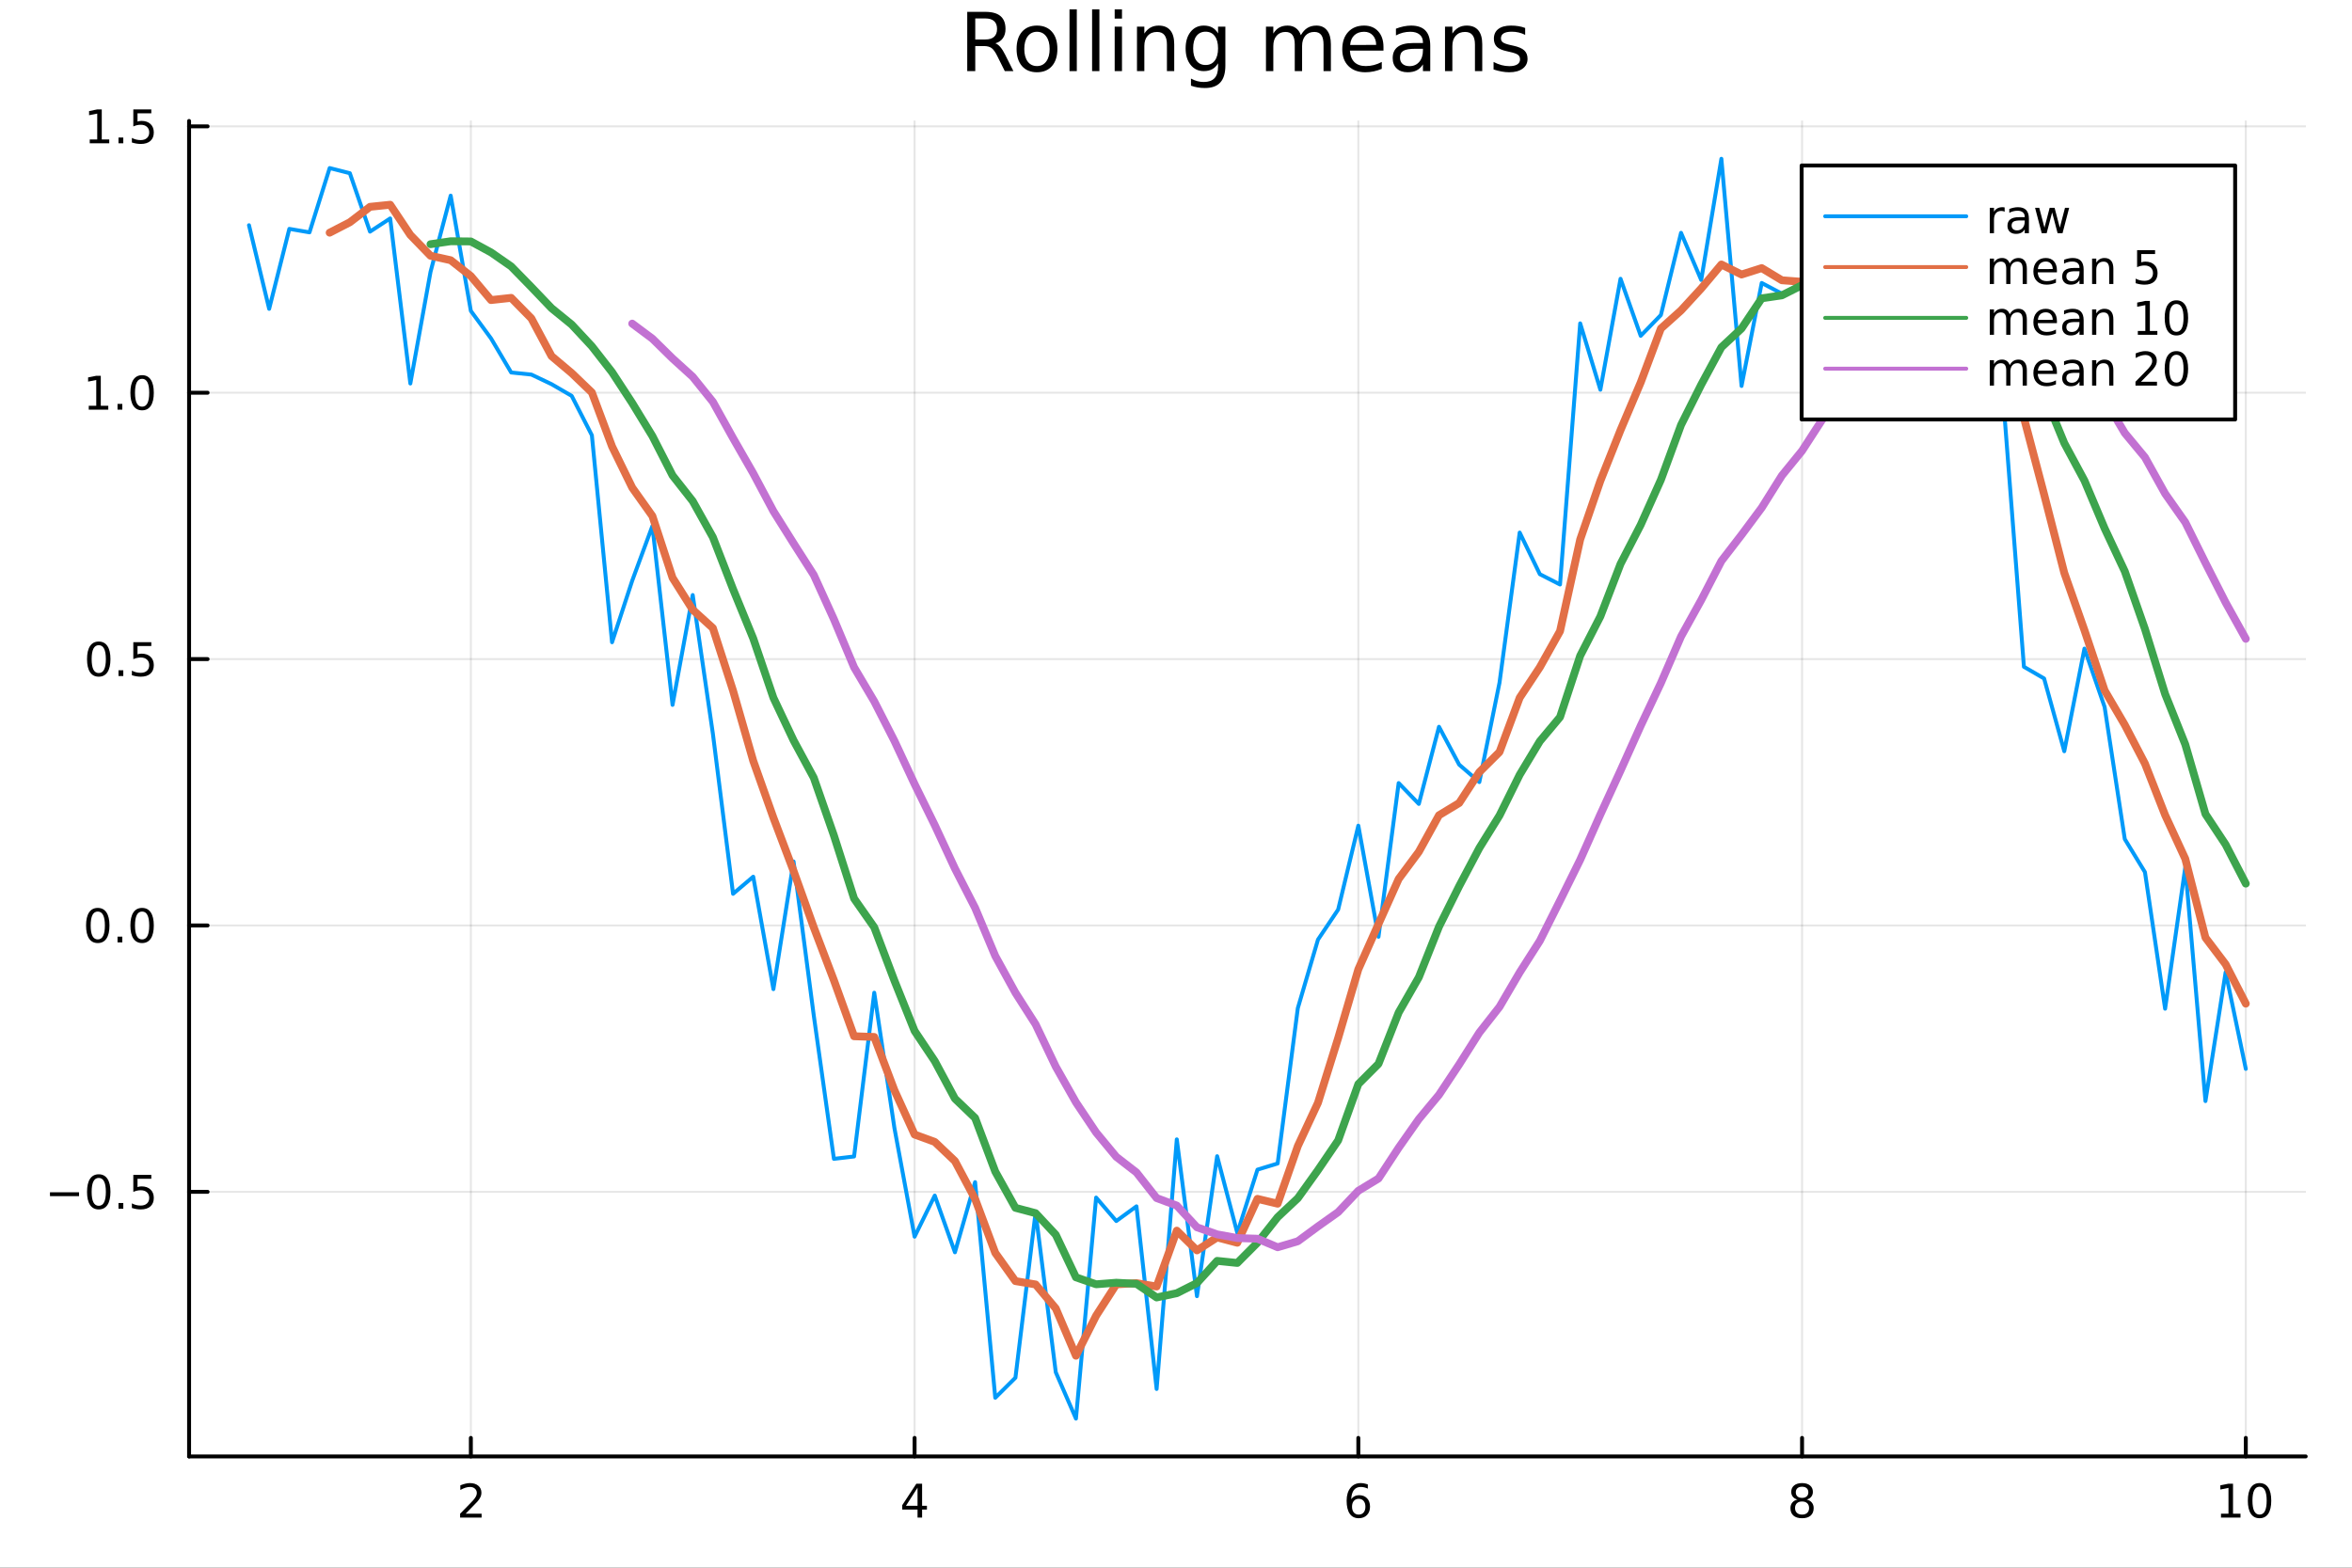 <?xml version="1.0" encoding="utf-8"?>
<svg xmlns="http://www.w3.org/2000/svg" xmlns:xlink="http://www.w3.org/1999/xlink" width="600" height="400" viewBox="0 0 2400 1600">
<rect x="0" y="0" width="2400" height="1600" fill="#333333" stroke="none"/>
<defs>
  <clipPath id="clip470">
    <rect x="0" y="0" width="2400" height="1600"/>
  </clipPath>
</defs>
<path clip-path="url(#clip470)" d="
M0 1600 L2400 1600 L2400 0 L0 0  Z
  " fill="#ffffff" fill-rule="evenodd" fill-opacity="1"/>
<defs>
  <clipPath id="clip471">
    <rect x="480" y="0" width="1681" height="1600"/>
  </clipPath>
</defs>
<path clip-path="url(#clip470)" d="
M192.941 1486.45 L2352.76 1486.45 L2352.76 123.472 L192.941 123.472  Z
  " fill="#ffffff" fill-rule="evenodd" fill-opacity="1"/>
<defs>
  <clipPath id="clip472">
    <rect x="192" y="123" width="2161" height="1364"/>
  </clipPath>
</defs>
<polyline clip-path="url(#clip472)" style="stroke:#000000; stroke-linecap:round; stroke-linejoin:round; stroke-width:2; stroke-opacity:0.1; fill:none" points="
  480.463,1486.45 480.463,123.472 
  "/>
<polyline clip-path="url(#clip472)" style="stroke:#000000; stroke-linecap:round; stroke-linejoin:round; stroke-width:2; stroke-opacity:0.1; fill:none" points="
  933.255,1486.45 933.255,123.472 
  "/>
<polyline clip-path="url(#clip472)" style="stroke:#000000; stroke-linecap:round; stroke-linejoin:round; stroke-width:2; stroke-opacity:0.1; fill:none" points="
  1386.05,1486.45 1386.05,123.472 
  "/>
<polyline clip-path="url(#clip472)" style="stroke:#000000; stroke-linecap:round; stroke-linejoin:round; stroke-width:2; stroke-opacity:0.1; fill:none" points="
  1838.84,1486.45 1838.84,123.472 
  "/>
<polyline clip-path="url(#clip472)" style="stroke:#000000; stroke-linecap:round; stroke-linejoin:round; stroke-width:2; stroke-opacity:0.1; fill:none" points="
  2291.63,1486.45 2291.63,123.472 
  "/>
<polyline clip-path="url(#clip470)" style="stroke:#000000; stroke-linecap:round; stroke-linejoin:round; stroke-width:4; stroke-opacity:1; fill:none" points="
  192.941,1486.45 2352.76,1486.45 
  "/>
<polyline clip-path="url(#clip470)" style="stroke:#000000; stroke-linecap:round; stroke-linejoin:round; stroke-width:4; stroke-opacity:1; fill:none" points="
  480.463,1486.45 480.463,1467.55 
  "/>
<polyline clip-path="url(#clip470)" style="stroke:#000000; stroke-linecap:round; stroke-linejoin:round; stroke-width:4; stroke-opacity:1; fill:none" points="
  933.255,1486.45 933.255,1467.55 
  "/>
<polyline clip-path="url(#clip470)" style="stroke:#000000; stroke-linecap:round; stroke-linejoin:round; stroke-width:4; stroke-opacity:1; fill:none" points="
  1386.05,1486.45 1386.05,1467.55 
  "/>
<polyline clip-path="url(#clip470)" style="stroke:#000000; stroke-linecap:round; stroke-linejoin:round; stroke-width:4; stroke-opacity:1; fill:none" points="
  1838.84,1486.45 1838.84,1467.55 
  "/>
<polyline clip-path="url(#clip470)" style="stroke:#000000; stroke-linecap:round; stroke-linejoin:round; stroke-width:4; stroke-opacity:1; fill:none" points="
  2291.63,1486.45 2291.63,1467.55 
  "/>
<path clip-path="url(#clip470)" d="M475.116 1544.91 L491.435 1544.91 L491.435 1548.85 L469.491 1548.85 L469.491 1544.91 Q472.153 1542.16 476.736 1537.53 Q481.343 1532.88 482.523 1531.53 Q484.769 1529.01 485.648 1527.27 Q486.551 1525.51 486.551 1523.82 Q486.551 1521.07 484.607 1519.33 Q482.685 1517.6 479.584 1517.6 Q477.385 1517.6 474.931 1518.36 Q472.5 1519.13 469.723 1520.68 L469.723 1515.95 Q472.547 1514.82 475 1514.24 Q477.454 1513.66 479.491 1513.66 Q484.861 1513.66 488.056 1516.35 Q491.25 1519.03 491.25 1523.52 Q491.25 1525.65 490.44 1527.57 Q489.653 1529.47 487.547 1532.07 Q486.968 1532.74 483.866 1535.95 Q480.764 1539.15 475.116 1544.91 Z" fill="#000000" fill-rule="evenodd" fill-opacity="1" /><path clip-path="url(#clip470)" d="M936.264 1518.36 L924.458 1536.81 L936.264 1536.81 L936.264 1518.36 M935.037 1514.29 L940.917 1514.29 L940.917 1536.81 L945.847 1536.81 L945.847 1540.7 L940.917 1540.7 L940.917 1548.85 L936.264 1548.85 L936.264 1540.7 L920.662 1540.7 L920.662 1536.19 L935.037 1514.29 Z" fill="#000000" fill-rule="evenodd" fill-opacity="1" /><path clip-path="url(#clip470)" d="M1386.45 1529.7 Q1383.3 1529.7 1381.45 1531.86 Q1379.62 1534.01 1379.62 1537.76 Q1379.62 1541.49 1381.45 1543.66 Q1383.3 1545.82 1386.45 1545.82 Q1389.6 1545.82 1391.43 1543.66 Q1393.28 1541.49 1393.28 1537.76 Q1393.28 1534.01 1391.43 1531.86 Q1389.6 1529.7 1386.45 1529.7 M1395.73 1515.05 L1395.73 1519.31 Q1393.97 1518.48 1392.17 1518.04 Q1390.39 1517.6 1388.63 1517.6 Q1384 1517.6 1381.54 1520.72 Q1379.11 1523.85 1378.77 1530.17 Q1380.13 1528.15 1382.19 1527.09 Q1384.25 1526 1386.73 1526 Q1391.94 1526 1394.95 1529.17 Q1397.98 1532.32 1397.98 1537.76 Q1397.98 1543.08 1394.83 1546.3 Q1391.68 1549.52 1386.45 1549.52 Q1380.46 1549.52 1377.28 1544.94 Q1374.11 1540.33 1374.11 1531.6 Q1374.11 1523.41 1378 1518.55 Q1381.89 1513.66 1388.44 1513.66 Q1390.2 1513.66 1391.98 1514.01 Q1393.79 1514.36 1395.73 1515.05 Z" fill="#000000" fill-rule="evenodd" fill-opacity="1" /><path clip-path="url(#clip470)" d="M1838.84 1532.44 Q1835.5 1532.44 1833.58 1534.22 Q1831.68 1536 1831.68 1539.13 Q1831.68 1542.25 1833.58 1544.03 Q1835.5 1545.82 1838.84 1545.82 Q1842.17 1545.82 1844.09 1544.03 Q1846.01 1542.23 1846.01 1539.13 Q1846.01 1536 1844.09 1534.22 Q1842.19 1532.44 1838.84 1532.44 M1834.16 1530.45 Q1831.15 1529.7 1829.46 1527.64 Q1827.8 1525.58 1827.8 1522.62 Q1827.8 1518.48 1830.74 1516.07 Q1833.7 1513.66 1838.84 1513.66 Q1844 1513.66 1846.94 1516.07 Q1849.88 1518.48 1849.88 1522.62 Q1849.88 1525.58 1848.19 1527.64 Q1846.52 1529.7 1843.54 1530.45 Q1846.92 1531.23 1848.79 1533.52 Q1850.69 1535.82 1850.69 1539.13 Q1850.69 1544.15 1847.61 1546.83 Q1844.56 1549.52 1838.84 1549.52 Q1833.12 1549.52 1830.04 1546.83 Q1826.99 1544.15 1826.99 1539.13 Q1826.99 1535.82 1828.88 1533.52 Q1830.78 1531.23 1834.16 1530.45 M1832.45 1523.06 Q1832.45 1525.75 1834.12 1527.25 Q1835.81 1528.76 1838.84 1528.76 Q1841.85 1528.76 1843.54 1527.25 Q1845.25 1525.75 1845.25 1523.06 Q1845.25 1520.38 1843.54 1518.87 Q1841.85 1517.37 1838.84 1517.37 Q1835.81 1517.37 1834.12 1518.87 Q1832.45 1520.38 1832.45 1523.06 Z" fill="#000000" fill-rule="evenodd" fill-opacity="1" /><path clip-path="url(#clip470)" d="M2266.32 1544.91 L2273.96 1544.91 L2273.96 1518.55 L2265.65 1520.21 L2265.65 1515.95 L2273.91 1514.29 L2278.59 1514.29 L2278.59 1544.91 L2286.22 1544.91 L2286.22 1548.85 L2266.32 1548.85 L2266.32 1544.91 Z" fill="#000000" fill-rule="evenodd" fill-opacity="1" /><path clip-path="url(#clip470)" d="M2305.67 1517.37 Q2302.06 1517.37 2300.23 1520.93 Q2298.42 1524.47 2298.42 1531.6 Q2298.42 1538.71 2300.23 1542.27 Q2302.06 1545.82 2305.67 1545.82 Q2309.3 1545.82 2311.11 1542.27 Q2312.94 1538.71 2312.94 1531.6 Q2312.94 1524.47 2311.11 1520.93 Q2309.3 1517.37 2305.67 1517.37 M2305.67 1513.66 Q2311.48 1513.66 2314.53 1518.27 Q2317.61 1522.85 2317.61 1531.6 Q2317.61 1540.33 2314.53 1544.94 Q2311.48 1549.52 2305.67 1549.52 Q2299.86 1549.52 2296.78 1544.94 Q2293.72 1540.33 2293.72 1531.6 Q2293.72 1522.85 2296.78 1518.27 Q2299.86 1513.66 2305.67 1513.66 Z" fill="#000000" fill-rule="evenodd" fill-opacity="1" /><polyline clip-path="url(#clip472)" style="stroke:#000000; stroke-linecap:round; stroke-linejoin:round; stroke-width:2; stroke-opacity:0.1; fill:none" points="
  192.941,1216.4 2352.76,1216.4 
  "/>
<polyline clip-path="url(#clip472)" style="stroke:#000000; stroke-linecap:round; stroke-linejoin:round; stroke-width:2; stroke-opacity:0.1; fill:none" points="
  192.941,944.543 2352.76,944.543 
  "/>
<polyline clip-path="url(#clip472)" style="stroke:#000000; stroke-linecap:round; stroke-linejoin:round; stroke-width:2; stroke-opacity:0.1; fill:none" points="
  192.941,672.683 2352.76,672.683 
  "/>
<polyline clip-path="url(#clip472)" style="stroke:#000000; stroke-linecap:round; stroke-linejoin:round; stroke-width:2; stroke-opacity:0.1; fill:none" points="
  192.941,400.823 2352.76,400.823 
  "/>
<polyline clip-path="url(#clip472)" style="stroke:#000000; stroke-linecap:round; stroke-linejoin:round; stroke-width:2; stroke-opacity:0.1; fill:none" points="
  192.941,128.962 2352.76,128.962 
  "/>
<polyline clip-path="url(#clip470)" style="stroke:#000000; stroke-linecap:round; stroke-linejoin:round; stroke-width:4; stroke-opacity:1; fill:none" points="
  192.941,1486.45 192.941,123.472 
  "/>
<polyline clip-path="url(#clip470)" style="stroke:#000000; stroke-linecap:round; stroke-linejoin:round; stroke-width:4; stroke-opacity:1; fill:none" points="
  192.941,1216.4 211.838,1216.4 
  "/>
<polyline clip-path="url(#clip470)" style="stroke:#000000; stroke-linecap:round; stroke-linejoin:round; stroke-width:4; stroke-opacity:1; fill:none" points="
  192.941,944.543 211.838,944.543 
  "/>
<polyline clip-path="url(#clip470)" style="stroke:#000000; stroke-linecap:round; stroke-linejoin:round; stroke-width:4; stroke-opacity:1; fill:none" points="
  192.941,672.683 211.838,672.683 
  "/>
<polyline clip-path="url(#clip470)" style="stroke:#000000; stroke-linecap:round; stroke-linejoin:round; stroke-width:4; stroke-opacity:1; fill:none" points="
  192.941,400.823 211.838,400.823 
  "/>
<polyline clip-path="url(#clip470)" style="stroke:#000000; stroke-linecap:round; stroke-linejoin:round; stroke-width:4; stroke-opacity:1; fill:none" points="
  192.941,128.962 211.838,128.962 
  "/>
<path clip-path="url(#clip470)" d="M50.992 1216.86 L80.668 1216.86 L80.668 1220.79 L50.992 1220.79 L50.992 1216.86 Z" fill="#000000" fill-rule="evenodd" fill-opacity="1" /><path clip-path="url(#clip470)" d="M100.76 1202.2 Q97.149 1202.2 95.321 1205.77 Q93.515 1209.31 93.515 1216.44 Q93.515 1223.54 95.321 1227.11 Q97.149 1230.65 100.76 1230.65 Q104.395 1230.65 106.2 1227.11 Q108.029 1223.54 108.029 1216.44 Q108.029 1209.31 106.2 1205.77 Q104.395 1202.2 100.76 1202.2 M100.76 1198.5 Q106.571 1198.5 109.626 1203.11 Q112.705 1207.69 112.705 1216.44 Q112.705 1225.17 109.626 1229.77 Q106.571 1234.35 100.76 1234.35 Q94.95 1234.35 91.871 1229.77 Q88.816 1225.17 88.816 1216.44 Q88.816 1207.69 91.871 1203.11 Q94.95 1198.5 100.76 1198.5 Z" fill="#000000" fill-rule="evenodd" fill-opacity="1" /><path clip-path="url(#clip470)" d="M120.922 1227.8 L125.807 1227.8 L125.807 1233.68 L120.922 1233.68 L120.922 1227.8 Z" fill="#000000" fill-rule="evenodd" fill-opacity="1" /><path clip-path="url(#clip470)" d="M136.038 1199.12 L154.394 1199.12 L154.394 1203.06 L140.32 1203.06 L140.32 1211.53 Q141.339 1211.18 142.357 1211.02 Q143.376 1210.84 144.394 1210.84 Q150.181 1210.84 153.561 1214.01 Q156.941 1217.18 156.941 1222.6 Q156.941 1228.17 153.468 1231.28 Q149.996 1234.35 143.677 1234.35 Q141.501 1234.35 139.232 1233.98 Q136.987 1233.61 134.58 1232.87 L134.58 1228.17 Q136.663 1229.31 138.885 1229.86 Q141.107 1230.42 143.584 1230.42 Q147.589 1230.42 149.927 1228.31 Q152.265 1226.21 152.265 1222.6 Q152.265 1218.98 149.927 1216.88 Q147.589 1214.77 143.584 1214.77 Q141.709 1214.77 139.834 1215.19 Q137.982 1215.61 136.038 1216.48 L136.038 1199.12 Z" fill="#000000" fill-rule="evenodd" fill-opacity="1" /><path clip-path="url(#clip470)" d="M99.765 930.342 Q96.154 930.342 94.325 933.907 Q92.52 937.448 92.52 944.578 Q92.52 951.684 94.325 955.249 Q96.154 958.791 99.765 958.791 Q103.399 958.791 105.205 955.249 Q107.033 951.684 107.033 944.578 Q107.033 937.448 105.205 933.907 Q103.399 930.342 99.765 930.342 M99.765 926.638 Q105.575 926.638 108.631 931.245 Q111.709 935.828 111.709 944.578 Q111.709 953.305 108.631 957.911 Q105.575 962.495 99.765 962.495 Q93.955 962.495 90.876 957.911 Q87.821 953.305 87.821 944.578 Q87.821 935.828 90.876 931.245 Q93.955 926.638 99.765 926.638 Z" fill="#000000" fill-rule="evenodd" fill-opacity="1" /><path clip-path="url(#clip470)" d="M119.927 955.944 L124.811 955.944 L124.811 961.823 L119.927 961.823 L119.927 955.944 Z" fill="#000000" fill-rule="evenodd" fill-opacity="1" /><path clip-path="url(#clip470)" d="M144.996 930.342 Q141.385 930.342 139.556 933.907 Q137.751 937.448 137.751 944.578 Q137.751 951.684 139.556 955.249 Q141.385 958.791 144.996 958.791 Q148.63 958.791 150.436 955.249 Q152.265 951.684 152.265 944.578 Q152.265 937.448 150.436 933.907 Q148.63 930.342 144.996 930.342 M144.996 926.638 Q150.806 926.638 153.862 931.245 Q156.941 935.828 156.941 944.578 Q156.941 953.305 153.862 957.911 Q150.806 962.495 144.996 962.495 Q139.186 962.495 136.107 957.911 Q133.052 953.305 133.052 944.578 Q133.052 935.828 136.107 931.245 Q139.186 926.638 144.996 926.638 Z" fill="#000000" fill-rule="evenodd" fill-opacity="1" /><path clip-path="url(#clip470)" d="M100.76 658.482 Q97.149 658.482 95.321 662.046 Q93.515 665.588 93.515 672.718 Q93.515 679.824 95.321 683.389 Q97.149 686.931 100.76 686.931 Q104.395 686.931 106.2 683.389 Q108.029 679.824 108.029 672.718 Q108.029 665.588 106.2 662.046 Q104.395 658.482 100.76 658.482 M100.76 654.778 Q106.571 654.778 109.626 659.384 Q112.705 663.968 112.705 672.718 Q112.705 681.444 109.626 686.051 Q106.571 690.634 100.76 690.634 Q94.95 690.634 91.871 686.051 Q88.816 681.444 88.816 672.718 Q88.816 663.968 91.871 659.384 Q94.95 654.778 100.76 654.778 Z" fill="#000000" fill-rule="evenodd" fill-opacity="1" /><path clip-path="url(#clip470)" d="M120.922 684.083 L125.807 684.083 L125.807 689.963 L120.922 689.963 L120.922 684.083 Z" fill="#000000" fill-rule="evenodd" fill-opacity="1" /><path clip-path="url(#clip470)" d="M136.038 655.403 L154.394 655.403 L154.394 659.338 L140.32 659.338 L140.32 667.81 Q141.339 667.463 142.357 667.301 Q143.376 667.116 144.394 667.116 Q150.181 667.116 153.561 670.287 Q156.941 673.458 156.941 678.875 Q156.941 684.454 153.468 687.556 Q149.996 690.634 143.677 690.634 Q141.501 690.634 139.232 690.264 Q136.987 689.894 134.58 689.153 L134.58 684.454 Q136.663 685.588 138.885 686.144 Q141.107 686.699 143.584 686.699 Q147.589 686.699 149.927 684.593 Q152.265 682.486 152.265 678.875 Q152.265 675.264 149.927 673.157 Q147.589 671.051 143.584 671.051 Q141.709 671.051 139.834 671.468 Q137.982 671.884 136.038 672.764 L136.038 655.403 Z" fill="#000000" fill-rule="evenodd" fill-opacity="1" /><path clip-path="url(#clip470)" d="M90.575 414.167 L98.214 414.167 L98.214 387.802 L89.904 389.469 L89.904 385.209 L98.168 383.543 L102.844 383.543 L102.844 414.167 L110.483 414.167 L110.483 418.103 L90.575 418.103 L90.575 414.167 Z" fill="#000000" fill-rule="evenodd" fill-opacity="1" /><path clip-path="url(#clip470)" d="M119.927 412.223 L124.811 412.223 L124.811 418.103 L119.927 418.103 L119.927 412.223 Z" fill="#000000" fill-rule="evenodd" fill-opacity="1" /><path clip-path="url(#clip470)" d="M144.996 386.621 Q141.385 386.621 139.556 390.186 Q137.751 393.728 137.751 400.857 Q137.751 407.964 139.556 411.529 Q141.385 415.07 144.996 415.07 Q148.63 415.07 150.436 411.529 Q152.265 407.964 152.265 400.857 Q152.265 393.728 150.436 390.186 Q148.63 386.621 144.996 386.621 M144.996 382.918 Q150.806 382.918 153.862 387.524 Q156.941 392.107 156.941 400.857 Q156.941 409.584 153.862 414.191 Q150.806 418.774 144.996 418.774 Q139.186 418.774 136.107 414.191 Q133.052 409.584 133.052 400.857 Q133.052 392.107 136.107 387.524 Q139.186 382.918 144.996 382.918 Z" fill="#000000" fill-rule="evenodd" fill-opacity="1" /><path clip-path="url(#clip470)" d="M91.571 142.307 L99.21 142.307 L99.21 115.942 L90.899 117.608 L90.899 113.349 L99.163 111.682 L103.839 111.682 L103.839 142.307 L111.478 142.307 L111.478 146.242 L91.571 146.242 L91.571 142.307 Z" fill="#000000" fill-rule="evenodd" fill-opacity="1" /><path clip-path="url(#clip470)" d="M120.922 140.363 L125.807 140.363 L125.807 146.242 L120.922 146.242 L120.922 140.363 Z" fill="#000000" fill-rule="evenodd" fill-opacity="1" /><path clip-path="url(#clip470)" d="M136.038 111.682 L154.394 111.682 L154.394 115.617 L140.32 115.617 L140.32 124.09 Q141.339 123.742 142.357 123.58 Q143.376 123.395 144.394 123.395 Q150.181 123.395 153.561 126.566 Q156.941 129.738 156.941 135.154 Q156.941 140.733 153.468 143.835 Q149.996 146.914 143.677 146.914 Q141.501 146.914 139.232 146.543 Q136.987 146.173 134.58 145.432 L134.58 140.733 Q136.663 141.867 138.885 142.423 Q141.107 142.978 143.584 142.978 Q147.589 142.978 149.927 140.872 Q152.265 138.765 152.265 135.154 Q152.265 131.543 149.927 129.437 Q147.589 127.33 143.584 127.33 Q141.709 127.33 139.834 127.747 Q137.982 128.164 136.038 129.043 L136.038 111.682 Z" fill="#000000" fill-rule="evenodd" fill-opacity="1" /><path clip-path="url(#clip470)" d="M1015.66 44.22 Q1018.29 45.111 1020.76 48.028 Q1023.27 50.944 1025.78 56.048 L1034.09 72.576 L1025.3 72.576 L1017.56 57.061 Q1014.56 50.985 1011.73 49 Q1008.93 47.015 1004.07 47.015 L995.159 47.015 L995.159 72.576 L986.976 72.576 L986.976 12.096 L1005.45 12.096 Q1015.82 12.096 1020.92 16.43 Q1026.03 20.765 1026.03 29.515 Q1026.03 35.227 1023.35 38.994 Q1020.72 42.761 1015.66 44.22 M995.159 18.82 L995.159 40.29 L1005.45 40.29 Q1011.36 40.29 1014.36 37.576 Q1017.4 34.822 1017.4 29.515 Q1017.4 24.208 1014.36 21.535 Q1011.36 18.82 1005.45 18.82 L995.159 18.82 Z" fill="#000000" fill-rule="evenodd" fill-opacity="1" /><path clip-path="url(#clip470)" d="M1058.15 32.431 Q1052.16 32.431 1048.67 37.131 Q1045.19 41.789 1045.19 49.931 Q1045.19 58.074 1048.63 62.773 Q1052.11 67.431 1058.15 67.431 Q1064.11 67.431 1067.59 62.732 Q1071.07 58.033 1071.07 49.931 Q1071.07 41.87 1067.59 37.171 Q1064.11 32.431 1058.15 32.431 M1058.15 26.112 Q1067.87 26.112 1073.42 32.431 Q1078.97 38.751 1078.97 49.931 Q1078.97 61.071 1073.42 67.431 Q1067.87 73.751 1058.15 73.751 Q1048.39 73.751 1042.84 67.431 Q1037.33 61.071 1037.33 49.931 Q1037.33 38.751 1042.84 32.431 Q1048.39 26.112 1058.15 26.112 Z" fill="#000000" fill-rule="evenodd" fill-opacity="1" /><path clip-path="url(#clip470)" d="M1091.33 9.544 L1098.78 9.544 L1098.78 72.576 L1091.33 72.576 L1091.33 9.544 Z" fill="#000000" fill-rule="evenodd" fill-opacity="1" /><path clip-path="url(#clip470)" d="M1114.38 9.544 L1121.83 9.544 L1121.83 72.576 L1114.38 72.576 L1114.38 9.544 Z" fill="#000000" fill-rule="evenodd" fill-opacity="1" /><path clip-path="url(#clip470)" d="M1137.43 27.206 L1144.88 27.206 L1144.88 72.576 L1137.43 72.576 L1137.43 27.206 M1137.43 9.544 L1144.88 9.544 L1144.88 18.983 L1137.43 18.983 L1137.43 9.544 Z" fill="#000000" fill-rule="evenodd" fill-opacity="1" /><path clip-path="url(#clip470)" d="M1198.19 45.192 L1198.19 72.576 L1190.74 72.576 L1190.74 45.435 Q1190.74 38.994 1188.22 35.794 Q1185.71 32.594 1180.69 32.594 Q1174.65 32.594 1171.17 36.442 Q1167.69 40.29 1167.69 46.934 L1167.69 72.576 L1160.19 72.576 L1160.19 27.206 L1167.69 27.206 L1167.69 34.254 Q1170.36 30.163 1173.97 28.138 Q1177.61 26.112 1182.35 26.112 Q1190.17 26.112 1194.18 30.973 Q1198.19 35.794 1198.19 45.192 Z" fill="#000000" fill-rule="evenodd" fill-opacity="1" /><path clip-path="url(#clip470)" d="M1242.91 49.364 Q1242.91 41.263 1239.55 36.806 Q1236.23 32.35 1230.19 32.35 Q1224.2 32.35 1220.83 36.806 Q1217.51 41.263 1217.51 49.364 Q1217.51 57.426 1220.83 61.882 Q1224.2 66.338 1230.19 66.338 Q1236.23 66.338 1239.55 61.882 Q1242.91 57.426 1242.91 49.364 M1250.37 66.945 Q1250.37 78.531 1245.22 84.162 Q1240.08 89.833 1229.46 89.833 Q1225.53 89.833 1222.05 89.225 Q1218.57 88.658 1215.28 87.443 L1215.28 80.192 Q1218.57 81.974 1221.77 82.825 Q1224.97 83.675 1228.29 83.675 Q1235.62 83.675 1239.27 79.827 Q1242.91 76.019 1242.91 68.282 L1242.91 64.596 Q1240.6 68.606 1237 70.591 Q1233.39 72.576 1228.37 72.576 Q1220.02 72.576 1214.92 66.216 Q1209.82 59.856 1209.82 49.364 Q1209.82 38.832 1214.92 32.472 Q1220.02 26.112 1228.37 26.112 Q1233.39 26.112 1237 28.097 Q1240.6 30.082 1242.91 34.092 L1242.91 27.206 L1250.37 27.206 L1250.37 66.945 Z" fill="#000000" fill-rule="evenodd" fill-opacity="1" /><path clip-path="url(#clip470)" d="M1327.41 35.915 Q1330.21 30.892 1334.1 28.502 Q1337.99 26.112 1343.25 26.112 Q1350.34 26.112 1354.19 31.095 Q1358.04 36.037 1358.04 45.192 L1358.04 72.576 L1350.54 72.576 L1350.54 45.435 Q1350.54 38.913 1348.24 35.753 Q1345.93 32.594 1341.19 32.594 Q1335.39 32.594 1332.03 36.442 Q1328.67 40.29 1328.67 46.934 L1328.67 72.576 L1321.18 72.576 L1321.18 45.435 Q1321.18 38.873 1318.87 35.753 Q1316.56 32.594 1311.74 32.594 Q1306.03 32.594 1302.66 36.482 Q1299.3 40.331 1299.3 46.934 L1299.3 72.576 L1291.81 72.576 L1291.81 27.206 L1299.3 27.206 L1299.3 34.254 Q1301.85 30.082 1305.42 28.097 Q1308.98 26.112 1313.88 26.112 Q1318.83 26.112 1322.27 28.624 Q1325.75 31.135 1327.41 35.915 Z" fill="#000000" fill-rule="evenodd" fill-opacity="1" /><path clip-path="url(#clip470)" d="M1411.71 48.028 L1411.71 51.673 L1377.44 51.673 Q1377.93 59.37 1382.06 63.421 Q1386.23 67.431 1393.65 67.431 Q1397.94 67.431 1401.95 66.378 Q1406 65.325 1409.97 63.218 L1409.97 70.267 Q1405.96 71.968 1401.75 72.86 Q1397.54 73.751 1393.2 73.751 Q1382.34 73.751 1375.98 67.431 Q1369.66 61.112 1369.66 50.337 Q1369.66 39.197 1375.66 32.675 Q1381.7 26.112 1391.9 26.112 Q1401.06 26.112 1406.37 32.026 Q1411.71 37.9 1411.71 48.028 M1404.26 45.84 Q1404.18 39.723 1400.82 36.077 Q1397.49 32.431 1391.99 32.431 Q1385.75 32.431 1381.98 35.956 Q1378.25 39.48 1377.69 45.88 L1404.26 45.84 Z" fill="#000000" fill-rule="evenodd" fill-opacity="1" /><path clip-path="url(#clip470)" d="M1444.57 49.769 Q1435.53 49.769 1432.05 51.835 Q1428.57 53.901 1428.57 58.884 Q1428.57 62.854 1431.16 65.203 Q1433.79 67.512 1438.29 67.512 Q1444.49 67.512 1448.21 63.137 Q1451.98 58.722 1451.98 51.43 L1451.98 49.769 L1444.57 49.769 M1459.43 46.691 L1459.43 72.576 L1451.98 72.576 L1451.98 65.689 Q1449.43 69.821 1445.62 71.806 Q1441.81 73.751 1436.3 73.751 Q1429.33 73.751 1425.2 69.862 Q1421.11 65.933 1421.11 59.37 Q1421.11 51.714 1426.22 47.825 Q1431.36 43.936 1441.53 43.936 L1451.98 43.936 L1451.98 43.207 Q1451.98 38.062 1448.58 35.267 Q1445.21 32.431 1439.1 32.431 Q1435.21 32.431 1431.52 33.363 Q1427.84 34.295 1424.43 36.158 L1424.43 29.272 Q1428.52 27.692 1432.37 26.922 Q1436.22 26.112 1439.87 26.112 Q1449.71 26.112 1454.57 31.216 Q1459.43 36.32 1459.43 46.691 Z" fill="#000000" fill-rule="evenodd" fill-opacity="1" /><path clip-path="url(#clip470)" d="M1512.5 45.192 L1512.5 72.576 L1505.05 72.576 L1505.05 45.435 Q1505.05 38.994 1502.53 35.794 Q1500.02 32.594 1495 32.594 Q1488.96 32.594 1485.48 36.442 Q1482 40.29 1482 46.934 L1482 72.576 L1474.5 72.576 L1474.5 27.206 L1482 27.206 L1482 34.254 Q1484.67 30.163 1488.28 28.138 Q1491.92 26.112 1496.66 26.112 Q1504.48 26.112 1508.49 30.973 Q1512.5 35.794 1512.5 45.192 Z" fill="#000000" fill-rule="evenodd" fill-opacity="1" /><path clip-path="url(#clip470)" d="M1556.29 28.543 L1556.29 35.591 Q1553.13 33.971 1549.73 33.161 Q1546.32 32.35 1542.68 32.35 Q1537.13 32.35 1534.33 34.052 Q1531.58 35.753 1531.58 39.156 Q1531.58 41.749 1533.56 43.248 Q1535.55 44.706 1541.54 46.043 L1544.1 46.61 Q1552.04 48.311 1555.36 51.43 Q1558.72 54.509 1558.72 60.059 Q1558.72 66.378 1553.7 70.064 Q1548.71 73.751 1539.96 73.751 Q1536.32 73.751 1532.35 73.022 Q1528.42 72.333 1524.04 70.915 L1524.04 63.218 Q1528.18 65.365 1532.19 66.459 Q1536.2 67.512 1540.13 67.512 Q1545.39 67.512 1548.23 65.73 Q1551.06 63.907 1551.06 60.626 Q1551.06 57.588 1549 55.967 Q1546.97 54.347 1540.05 52.848 L1537.45 52.24 Q1530.53 50.782 1527.45 47.785 Q1524.37 44.746 1524.37 39.48 Q1524.37 33.08 1528.91 29.596 Q1533.44 26.112 1541.79 26.112 Q1545.92 26.112 1549.57 26.72 Q1553.21 27.327 1556.29 28.543 Z" fill="#000000" fill-rule="evenodd" fill-opacity="1" /><polyline clip-path="url(#clip472)" style="stroke:#009af9; stroke-linecap:round; stroke-linejoin:round; stroke-width:4; stroke-opacity:1; fill:none" points="
  254.067,229.87 274.649,315.221 295.23,233.589 315.812,237.144 336.393,171.521 356.975,176.762 377.556,236.409 398.137,222.945 418.719,391.406 439.3,277.516 
  459.882,199.646 480.463,317.317 501.045,345.381 521.626,380.164 542.208,382.287 562.789,392.076 583.37,404.037 603.952,444.247 624.533,655.481 645.115,592.63 
  665.696,536.849 686.278,719.403 706.859,607.307 727.44,748.936 748.022,912.239 768.603,894.769 789.185,1009.53 809.766,879.26 830.348,1036.18 850.929,1182.74 
  871.51,1180.31 892.092,1013.17 912.673,1151.27 933.255,1262.18 953.836,1220.2 974.418,1278.11 994.999,1206.5 1015.58,1426.56 1036.16,1406.11 1056.74,1237.31 
  1077.32,1400.53 1097.91,1447.87 1118.49,1222.25 1139.07,1246.2 1159.65,1231.2 1180.23,1417.6 1200.81,1162.85 1221.39,1322.89 1241.98,1180.04 1262.56,1258.36 
  1283.14,1193.75 1303.72,1187.47 1324.3,1028.95 1344.88,958.993 1365.46,928.323 1386.05,842.704 1406.63,956.077 1427.21,799.2 1447.79,820.478 1468.37,741.754 
  1488.95,780.392 1509.53,798.186 1530.12,696.705 1550.7,543.536 1571.28,586.038 1591.86,596.548 1612.44,330.032 1633.02,397.734 1653.6,284.516 1674.19,342.743 
  1694.77,321.516 1715.35,237.63 1735.93,285.754 1756.51,162.047 1777.09,393.908 1797.67,288.798 1818.26,299.717 1838.84,293.634 1859.42,184.599 1880,350.326 
  1900.58,265.538 1921.16,279.492 1941.74,233.803 1962.33,417.805 1982.91,301.763 2003.49,365.914 2024.07,369.77 2044.65,413.994 2065.23,680.538 2085.81,692.462 
  2106.4,766.738 2126.98,661.969 2147.56,721.527 2168.14,856.367 2188.72,890.123 2209.3,1029.52 2229.88,885.126 2250.47,1123.78 2271.05,992.268 2291.63,1090.9 
  
  "/>
<polyline clip-path="url(#clip472)" style="stroke:#e26f46; stroke-linecap:round; stroke-linejoin:round; stroke-width:8; stroke-opacity:1; fill:none" points="
  336.393,237.469 356.975,226.847 377.556,211.085 398.137,208.956 418.719,239.809 439.3,261.008 459.882,265.585 480.463,281.766 501.045,306.253 521.626,304.005 
  542.208,324.959 562.789,363.445 583.37,380.789 603.952,400.562 624.533,455.625 645.115,497.694 665.696,526.649 686.278,589.722 706.859,622.334 727.44,641.025 
  748.022,704.947 768.603,776.531 789.185,834.556 809.766,888.947 830.348,946.395 850.929,1000.49 871.51,1057.6 892.092,1058.33 912.673,1112.73 933.255,1157.93 
  953.836,1165.43 974.418,1184.99 994.999,1223.65 1015.58,1278.71 1036.16,1307.5 1056.74,1310.92 1077.32,1335.4 1097.91,1383.68 1118.49,1342.81 1139.07,1310.83 
  1159.65,1309.61 1180.23,1313.03 1200.81,1256.02 1221.39,1276.15 1241.98,1262.92 1262.56,1268.35 1283.14,1223.58 1303.72,1228.5 1324.3,1169.71 1344.88,1125.5 
  1365.46,1059.5 1386.05,989.287 1406.63,943.009 1427.21,897.06 1447.79,869.357 1468.37,832.043 1488.95,819.58 1509.53,788.002 1530.12,767.503 1550.7,712.115 
  1571.28,680.972 1591.86,644.203 1612.44,550.572 1633.02,490.778 1653.6,438.974 1674.19,390.315 1694.77,335.308 1715.35,316.828 1735.93,294.432 1756.51,269.938 
  1777.09,280.171 1797.67,273.628 1818.26,286.045 1838.84,287.621 1859.42,292.131 1880,283.415 1900.58,278.763 1921.16,274.718 1941.74,262.752 1962.33,309.393 
  1982.91,299.68 2003.49,319.755 2024.07,337.811 2044.65,373.849 2065.23,426.396 2085.81,504.536 2106.4,584.7 2126.98,643.14 2147.56,704.647 2168.14,739.812 
  2188.72,779.345 2209.3,831.901 2229.88,876.533 2250.47,956.983 2271.05,984.164 2291.63,1024.32 
  "/>
<polyline clip-path="url(#clip472)" style="stroke:#3da44d; stroke-linecap:round; stroke-linejoin:round; stroke-width:8; stroke-opacity:1; fill:none" points="
  439.3,249.238 459.882,246.216 480.463,246.426 501.045,257.605 521.626,271.907 542.208,292.983 562.789,314.515 583.37,331.278 603.952,353.408 624.533,379.815 
  645.115,411.327 665.696,445.047 686.278,485.255 706.859,511.448 727.44,548.325 748.022,601.32 768.603,651.59 789.185,712.139 809.766,755.64 830.348,793.71 
  850.929,852.721 871.51,917.067 892.092,946.444 912.673,1000.84 933.255,1052.16 953.836,1082.96 974.418,1121.29 994.999,1140.99 1015.58,1195.72 1036.16,1232.72 
  1056.74,1238.17 1077.32,1260.19 1097.91,1303.66 1118.49,1310.76 1139.07,1309.16 1159.65,1310.26 1180.23,1324.21 1200.81,1319.85 1221.39,1309.48 1241.98,1286.87 
  1262.56,1288.98 1283.14,1268.3 1303.72,1242.26 1324.3,1222.93 1344.88,1194.21 1365.46,1163.92 1386.05,1106.43 1406.63,1085.76 1427.21,1033.39 1447.79,997.43 
  1468.37,945.769 1488.95,904.434 1509.53,865.506 1530.12,832.281 1550.7,790.736 1571.28,756.507 1591.86,731.892 1612.44,669.287 1633.02,629.14 1653.6,575.544 
  1674.19,535.643 1694.77,489.756 1715.35,433.7 1735.93,392.605 1756.51,354.456 1777.09,335.243 1797.67,304.468 1818.26,301.437 1838.84,291.027 1859.42,281.035 
  1880,281.793 1900.58,276.195 1921.16,280.381 1941.74,275.186 1962.33,300.762 1982.91,291.548 2003.49,299.259 2024.07,306.264 2044.65,318.3 2065.23,367.894 
  2085.81,402.108 2106.4,452.228 2126.98,490.476 2147.56,539.248 2168.14,583.104 2188.72,641.94 2209.3,708.301 2229.88,759.836 2250.47,830.815 2271.05,861.988 
  2291.63,901.832 
  "/>
<polyline clip-path="url(#clip472)" style="stroke:#c271d2; stroke-linecap:round; stroke-linejoin:round; stroke-width:8; stroke-opacity:1; fill:none" points="
  645.115,330.282 665.696,345.631 686.278,365.841 706.859,384.526 727.44,410.116 748.022,447.152 768.603,483.052 789.185,521.708 809.766,554.524 830.348,586.763 
  850.929,632.024 871.51,681.057 892.092,715.85 912.673,756.144 933.255,800.245 953.836,842.141 974.418,886.442 994.999,926.565 1015.58,975.681 1036.16,1013.21 
  1056.74,1045.45 1077.32,1088.63 1097.91,1125.05 1118.49,1155.8 1139.07,1180.66 1159.65,1196.61 1180.23,1222.75 1200.81,1230.42 1221.39,1252.6 1241.98,1259.8 
  1262.56,1263.58 1283.14,1264.25 1303.72,1272.96 1324.3,1266.85 1344.88,1251.69 1365.46,1237.09 1386.05,1215.32 1406.63,1202.8 1427.21,1171.43 1447.79,1142.15 
  1468.37,1117.37 1488.95,1086.37 1509.53,1053.88 1530.12,1027.61 1550.7,992.473 1571.28,960.215 1591.86,919.162 1612.44,877.521 1633.02,831.263 1653.6,786.487 
  1674.19,740.706 1694.77,697.095 1715.35,649.603 1735.93,612.443 1756.51,572.596 1777.09,545.875 1797.67,518.18 1818.26,485.362 1838.84,460.084 1859.42,428.29 
  1880,408.718 1900.58,382.975 1921.16,357.041 1941.74,333.896 1962.33,327.609 1982.91,313.395 2003.49,301.864 2024.07,303.851 2044.65,304.664 2065.23,324.465 
  2085.81,341.951 2106.4,364.212 2126.98,385.428 2147.56,407.217 2168.14,441.933 2188.72,466.744 2209.3,503.78 2229.88,533.05 2250.47,574.558 2271.05,614.941 
  2291.63,651.97 
  "/>
<path clip-path="url(#clip470)" d="
M1838.4 428.105 L2280.76 428.105 L2280.76 168.905 L1838.4 168.905  Z
  " fill="#ffffff" fill-rule="evenodd" fill-opacity="1"/>
<polyline clip-path="url(#clip470)" style="stroke:#000000; stroke-linecap:round; stroke-linejoin:round; stroke-width:4; stroke-opacity:1; fill:none" points="
  1838.4,428.105 2280.76,428.105 2280.76,168.905 1838.4,168.905 1838.4,428.105 
  "/>
<polyline clip-path="url(#clip470)" style="stroke:#009af9; stroke-linecap:round; stroke-linejoin:round; stroke-width:4; stroke-opacity:1; fill:none" points="
  1862.4,220.745 2006.39,220.745 
  "/>
<path clip-path="url(#clip470)" d="M2045.57 216.08 Q2044.85 215.664 2043.99 215.478 Q2043.16 215.27 2042.14 215.27 Q2038.53 215.27 2036.59 217.631 Q2034.67 219.969 2034.67 224.367 L2034.67 238.025 L2030.38 238.025 L2030.38 212.099 L2034.67 212.099 L2034.67 216.127 Q2036.01 213.766 2038.16 212.631 Q2040.31 211.474 2043.39 211.474 Q2043.83 211.474 2044.36 211.543 Q2044.9 211.59 2045.54 211.705 L2045.57 216.08 Z" fill="#000000" fill-rule="evenodd" fill-opacity="1" /><path clip-path="url(#clip470)" d="M2061.82 224.992 Q2056.66 224.992 2054.67 226.173 Q2052.67 227.353 2052.67 230.201 Q2052.67 232.469 2054.16 233.812 Q2055.66 235.131 2058.23 235.131 Q2061.77 235.131 2063.9 232.631 Q2066.05 230.108 2066.05 225.941 L2066.05 224.992 L2061.82 224.992 M2070.31 223.233 L2070.31 238.025 L2066.05 238.025 L2066.05 234.089 Q2064.6 236.451 2062.42 237.585 Q2060.24 238.696 2057.1 238.696 Q2053.11 238.696 2050.75 236.474 Q2048.42 234.228 2048.42 230.478 Q2048.42 226.103 2051.33 223.881 Q2054.27 221.659 2060.08 221.659 L2066.05 221.659 L2066.05 221.242 Q2066.05 218.303 2064.11 216.705 Q2062.19 215.085 2058.69 215.085 Q2056.47 215.085 2054.36 215.617 Q2052.26 216.15 2050.31 217.215 L2050.31 213.279 Q2052.65 212.377 2054.85 211.937 Q2057.05 211.474 2059.13 211.474 Q2064.76 211.474 2067.54 214.391 Q2070.31 217.307 2070.31 223.233 Z" fill="#000000" fill-rule="evenodd" fill-opacity="1" /><path clip-path="url(#clip470)" d="M2076.61 212.099 L2080.87 212.099 L2086.19 232.33 L2091.49 212.099 L2096.52 212.099 L2101.84 232.33 L2107.14 212.099 L2111.4 212.099 L2104.62 238.025 L2099.6 238.025 L2094.02 216.775 L2088.42 238.025 L2083.39 238.025 L2076.61 212.099 Z" fill="#000000" fill-rule="evenodd" fill-opacity="1" /><polyline clip-path="url(#clip470)" style="stroke:#e26f46; stroke-linecap:round; stroke-linejoin:round; stroke-width:4; stroke-opacity:1; fill:none" points="
  1862.4,272.585 2006.39,272.585 
  "/>
<path clip-path="url(#clip470)" d="M2050.73 268.916 Q2052.33 266.045 2054.55 264.68 Q2056.77 263.314 2059.78 263.314 Q2063.83 263.314 2066.03 266.161 Q2068.23 268.985 2068.23 274.217 L2068.23 289.865 L2063.95 289.865 L2063.95 274.355 Q2063.95 270.629 2062.63 268.823 Q2061.31 267.018 2058.6 267.018 Q2055.29 267.018 2053.37 269.217 Q2051.45 271.416 2051.45 275.212 L2051.45 289.865 L2047.17 289.865 L2047.17 274.355 Q2047.17 270.605 2045.85 268.823 Q2044.53 267.018 2041.77 267.018 Q2038.51 267.018 2036.59 269.24 Q2034.67 271.439 2034.67 275.212 L2034.67 289.865 L2030.38 289.865 L2030.38 263.939 L2034.67 263.939 L2034.67 267.967 Q2036.12 265.582 2038.16 264.448 Q2040.2 263.314 2043 263.314 Q2045.82 263.314 2047.79 264.749 Q2049.78 266.184 2050.73 268.916 Z" fill="#000000" fill-rule="evenodd" fill-opacity="1" /><path clip-path="url(#clip470)" d="M2098.9 275.837 L2098.9 277.92 L2079.32 277.92 Q2079.6 282.318 2081.96 284.633 Q2084.34 286.925 2088.58 286.925 Q2091.03 286.925 2093.32 286.323 Q2095.64 285.721 2097.91 284.517 L2097.91 288.545 Q2095.61 289.517 2093.21 290.027 Q2090.8 290.536 2088.32 290.536 Q2082.12 290.536 2078.48 286.925 Q2074.87 283.314 2074.87 277.156 Q2074.87 270.791 2078.3 267.064 Q2081.75 263.314 2087.58 263.314 Q2092.81 263.314 2095.85 266.693 Q2098.9 270.05 2098.9 275.837 M2094.64 274.587 Q2094.6 271.092 2092.67 269.008 Q2090.78 266.925 2087.63 266.925 Q2084.06 266.925 2081.91 268.939 Q2079.78 270.953 2079.46 274.61 L2094.64 274.587 Z" fill="#000000" fill-rule="evenodd" fill-opacity="1" /><path clip-path="url(#clip470)" d="M2117.67 276.832 Q2112.51 276.832 2110.52 278.013 Q2108.53 279.193 2108.53 282.041 Q2108.53 284.309 2110.01 285.652 Q2111.52 286.971 2114.09 286.971 Q2117.63 286.971 2119.76 284.471 Q2121.91 281.948 2121.91 277.781 L2121.91 276.832 L2117.67 276.832 M2126.17 275.073 L2126.17 289.865 L2121.91 289.865 L2121.91 285.929 Q2120.45 288.291 2118.28 289.425 Q2116.1 290.536 2112.95 290.536 Q2108.97 290.536 2106.61 288.314 Q2104.27 286.068 2104.27 282.318 Q2104.27 277.943 2107.19 275.721 Q2110.13 273.499 2115.94 273.499 L2121.91 273.499 L2121.91 273.082 Q2121.91 270.143 2119.97 268.545 Q2118.04 266.925 2114.55 266.925 Q2112.33 266.925 2110.22 267.457 Q2108.11 267.99 2106.17 269.055 L2106.17 265.119 Q2108.51 264.217 2110.71 263.777 Q2112.91 263.314 2114.99 263.314 Q2120.61 263.314 2123.39 266.231 Q2126.17 269.147 2126.17 275.073 Z" fill="#000000" fill-rule="evenodd" fill-opacity="1" /><path clip-path="url(#clip470)" d="M2156.49 274.217 L2156.49 289.865 L2152.23 289.865 L2152.23 274.355 Q2152.23 270.675 2150.8 268.846 Q2149.36 267.018 2146.49 267.018 Q2143.04 267.018 2141.05 269.217 Q2139.06 271.416 2139.06 275.212 L2139.06 289.865 L2134.78 289.865 L2134.78 263.939 L2139.06 263.939 L2139.06 267.967 Q2140.59 265.629 2142.65 264.471 Q2144.73 263.314 2147.44 263.314 Q2151.91 263.314 2154.2 266.092 Q2156.49 268.846 2156.49 274.217 Z" fill="#000000" fill-rule="evenodd" fill-opacity="1" /><path clip-path="url(#clip470)" d="M2180.71 255.305 L2199.06 255.305 L2199.06 259.24 L2184.99 259.24 L2184.99 267.712 Q2186.01 267.365 2187.03 267.203 Q2188.04 267.018 2189.06 267.018 Q2194.85 267.018 2198.23 270.189 Q2201.61 273.36 2201.61 278.777 Q2201.61 284.355 2198.14 287.457 Q2194.66 290.536 2188.35 290.536 Q2186.17 290.536 2183.9 290.166 Q2181.66 289.795 2179.25 289.054 L2179.25 284.355 Q2181.33 285.49 2183.55 286.045 Q2185.78 286.601 2188.25 286.601 Q2192.26 286.601 2194.6 284.494 Q2196.93 282.388 2196.93 278.777 Q2196.93 275.166 2194.6 273.059 Q2192.26 270.953 2188.25 270.953 Q2186.38 270.953 2184.5 271.369 Q2182.65 271.786 2180.71 272.666 L2180.71 255.305 Z" fill="#000000" fill-rule="evenodd" fill-opacity="1" /><polyline clip-path="url(#clip470)" style="stroke:#3da44d; stroke-linecap:round; stroke-linejoin:round; stroke-width:4; stroke-opacity:1; fill:none" points="
  1862.4,324.425 2006.39,324.425 
  "/>
<path clip-path="url(#clip470)" d="M2050.73 320.756 Q2052.33 317.885 2054.55 316.52 Q2056.77 315.154 2059.78 315.154 Q2063.83 315.154 2066.03 318.001 Q2068.23 320.825 2068.23 326.057 L2068.23 341.705 L2063.95 341.705 L2063.95 326.195 Q2063.95 322.469 2062.63 320.663 Q2061.31 318.858 2058.6 318.858 Q2055.29 318.858 2053.37 321.057 Q2051.45 323.256 2051.45 327.052 L2051.45 341.705 L2047.17 341.705 L2047.17 326.195 Q2047.17 322.445 2045.85 320.663 Q2044.53 318.858 2041.77 318.858 Q2038.51 318.858 2036.59 321.08 Q2034.67 323.279 2034.67 327.052 L2034.67 341.705 L2030.38 341.705 L2030.38 315.779 L2034.67 315.779 L2034.67 319.807 Q2036.12 317.422 2038.16 316.288 Q2040.2 315.154 2043 315.154 Q2045.82 315.154 2047.79 316.589 Q2049.78 318.024 2050.73 320.756 Z" fill="#000000" fill-rule="evenodd" fill-opacity="1" /><path clip-path="url(#clip470)" d="M2098.9 327.677 L2098.9 329.76 L2079.32 329.76 Q2079.6 334.158 2081.96 336.473 Q2084.34 338.765 2088.58 338.765 Q2091.03 338.765 2093.32 338.163 Q2095.64 337.561 2097.91 336.357 L2097.91 340.385 Q2095.61 341.357 2093.21 341.867 Q2090.8 342.376 2088.32 342.376 Q2082.12 342.376 2078.48 338.765 Q2074.87 335.154 2074.87 328.996 Q2074.87 322.631 2078.3 318.904 Q2081.75 315.154 2087.58 315.154 Q2092.81 315.154 2095.85 318.533 Q2098.9 321.89 2098.9 327.677 M2094.64 326.427 Q2094.6 322.932 2092.67 320.848 Q2090.78 318.765 2087.63 318.765 Q2084.06 318.765 2081.91 320.779 Q2079.78 322.793 2079.46 326.45 L2094.64 326.427 Z" fill="#000000" fill-rule="evenodd" fill-opacity="1" /><path clip-path="url(#clip470)" d="M2117.67 328.672 Q2112.51 328.672 2110.52 329.853 Q2108.53 331.033 2108.53 333.881 Q2108.53 336.149 2110.01 337.492 Q2111.52 338.811 2114.09 338.811 Q2117.63 338.811 2119.76 336.311 Q2121.91 333.788 2121.91 329.621 L2121.91 328.672 L2117.67 328.672 M2126.17 326.913 L2126.17 341.705 L2121.91 341.705 L2121.91 337.769 Q2120.45 340.131 2118.28 341.265 Q2116.1 342.376 2112.95 342.376 Q2108.97 342.376 2106.61 340.154 Q2104.27 337.908 2104.27 334.158 Q2104.27 329.783 2107.19 327.561 Q2110.13 325.339 2115.94 325.339 L2121.91 325.339 L2121.91 324.922 Q2121.91 321.983 2119.97 320.385 Q2118.04 318.765 2114.55 318.765 Q2112.33 318.765 2110.22 319.297 Q2108.11 319.83 2106.17 320.895 L2106.17 316.959 Q2108.51 316.057 2110.71 315.617 Q2112.91 315.154 2114.99 315.154 Q2120.61 315.154 2123.39 318.071 Q2126.17 320.987 2126.17 326.913 Z" fill="#000000" fill-rule="evenodd" fill-opacity="1" /><path clip-path="url(#clip470)" d="M2156.49 326.057 L2156.49 341.705 L2152.23 341.705 L2152.23 326.195 Q2152.23 322.515 2150.8 320.686 Q2149.36 318.858 2146.49 318.858 Q2143.04 318.858 2141.05 321.057 Q2139.06 323.256 2139.06 327.052 L2139.06 341.705 L2134.78 341.705 L2134.78 315.779 L2139.06 315.779 L2139.06 319.807 Q2140.59 317.469 2142.65 316.311 Q2144.73 315.154 2147.44 315.154 Q2151.91 315.154 2154.2 317.932 Q2156.49 320.686 2156.49 326.057 Z" fill="#000000" fill-rule="evenodd" fill-opacity="1" /><path clip-path="url(#clip470)" d="M2181.47 337.769 L2189.11 337.769 L2189.11 311.404 L2180.8 313.071 L2180.8 308.811 L2189.06 307.145 L2193.74 307.145 L2193.74 337.769 L2201.38 337.769 L2201.38 341.705 L2181.47 341.705 L2181.47 337.769 Z" fill="#000000" fill-rule="evenodd" fill-opacity="1" /><path clip-path="url(#clip470)" d="M2220.82 310.223 Q2217.21 310.223 2215.38 313.788 Q2213.58 317.33 2213.58 324.459 Q2213.58 331.566 2215.38 335.131 Q2217.21 338.672 2220.82 338.672 Q2224.46 338.672 2226.26 335.131 Q2228.09 331.566 2228.09 324.459 Q2228.09 317.33 2226.26 313.788 Q2224.46 310.223 2220.82 310.223 M2220.82 306.52 Q2226.63 306.52 2229.69 311.126 Q2232.77 315.709 2232.77 324.459 Q2232.77 333.186 2229.69 337.793 Q2226.63 342.376 2220.82 342.376 Q2215.01 342.376 2211.93 337.793 Q2208.88 333.186 2208.88 324.459 Q2208.88 315.709 2211.93 311.126 Q2215.01 306.52 2220.82 306.52 Z" fill="#000000" fill-rule="evenodd" fill-opacity="1" /><polyline clip-path="url(#clip470)" style="stroke:#c271d2; stroke-linecap:round; stroke-linejoin:round; stroke-width:4; stroke-opacity:1; fill:none" points="
  1862.4,376.265 2006.39,376.265 
  "/>
<path clip-path="url(#clip470)" d="M2050.73 372.596 Q2052.33 369.725 2054.55 368.36 Q2056.77 366.994 2059.78 366.994 Q2063.83 366.994 2066.03 369.841 Q2068.23 372.665 2068.23 377.897 L2068.23 393.545 L2063.95 393.545 L2063.95 378.035 Q2063.95 374.309 2062.63 372.503 Q2061.31 370.698 2058.6 370.698 Q2055.29 370.698 2053.37 372.897 Q2051.45 375.096 2051.45 378.892 L2051.45 393.545 L2047.17 393.545 L2047.17 378.035 Q2047.17 374.285 2045.85 372.503 Q2044.53 370.698 2041.77 370.698 Q2038.51 370.698 2036.59 372.92 Q2034.67 375.119 2034.67 378.892 L2034.67 393.545 L2030.38 393.545 L2030.38 367.619 L2034.67 367.619 L2034.67 371.647 Q2036.12 369.262 2038.16 368.128 Q2040.2 366.994 2043 366.994 Q2045.82 366.994 2047.79 368.429 Q2049.78 369.864 2050.73 372.596 Z" fill="#000000" fill-rule="evenodd" fill-opacity="1" /><path clip-path="url(#clip470)" d="M2098.9 379.517 L2098.9 381.6 L2079.32 381.6 Q2079.6 385.998 2081.96 388.313 Q2084.34 390.605 2088.58 390.605 Q2091.03 390.605 2093.32 390.003 Q2095.64 389.401 2097.91 388.197 L2097.91 392.225 Q2095.61 393.197 2093.21 393.707 Q2090.8 394.216 2088.32 394.216 Q2082.12 394.216 2078.48 390.605 Q2074.87 386.994 2074.87 380.836 Q2074.87 374.471 2078.3 370.744 Q2081.75 366.994 2087.58 366.994 Q2092.81 366.994 2095.85 370.373 Q2098.9 373.73 2098.9 379.517 M2094.64 378.267 Q2094.6 374.772 2092.67 372.688 Q2090.78 370.605 2087.63 370.605 Q2084.06 370.605 2081.91 372.619 Q2079.78 374.633 2079.46 378.29 L2094.64 378.267 Z" fill="#000000" fill-rule="evenodd" fill-opacity="1" /><path clip-path="url(#clip470)" d="M2117.67 380.512 Q2112.51 380.512 2110.52 381.693 Q2108.53 382.873 2108.53 385.721 Q2108.53 387.989 2110.01 389.332 Q2111.52 390.651 2114.09 390.651 Q2117.63 390.651 2119.76 388.151 Q2121.91 385.628 2121.91 381.461 L2121.91 380.512 L2117.67 380.512 M2126.17 378.753 L2126.17 393.545 L2121.91 393.545 L2121.91 389.609 Q2120.45 391.971 2118.28 393.105 Q2116.1 394.216 2112.95 394.216 Q2108.97 394.216 2106.61 391.994 Q2104.27 389.748 2104.27 385.998 Q2104.27 381.623 2107.19 379.401 Q2110.13 377.179 2115.94 377.179 L2121.91 377.179 L2121.91 376.762 Q2121.91 373.823 2119.97 372.225 Q2118.04 370.605 2114.55 370.605 Q2112.33 370.605 2110.22 371.137 Q2108.11 371.67 2106.17 372.735 L2106.17 368.799 Q2108.51 367.897 2110.71 367.457 Q2112.91 366.994 2114.99 366.994 Q2120.61 366.994 2123.39 369.911 Q2126.17 372.827 2126.17 378.753 Z" fill="#000000" fill-rule="evenodd" fill-opacity="1" /><path clip-path="url(#clip470)" d="M2156.49 377.897 L2156.49 393.545 L2152.23 393.545 L2152.23 378.035 Q2152.23 374.355 2150.8 372.526 Q2149.36 370.698 2146.49 370.698 Q2143.04 370.698 2141.05 372.897 Q2139.06 375.096 2139.06 378.892 L2139.06 393.545 L2134.78 393.545 L2134.78 367.619 L2139.06 367.619 L2139.06 371.647 Q2140.59 369.309 2142.65 368.151 Q2144.73 366.994 2147.44 366.994 Q2151.91 366.994 2154.2 369.772 Q2156.49 372.526 2156.49 377.897 Z" fill="#000000" fill-rule="evenodd" fill-opacity="1" /><path clip-path="url(#clip470)" d="M2184.69 389.609 L2201.01 389.609 L2201.01 393.545 L2179.06 393.545 L2179.06 389.609 Q2181.72 386.855 2186.31 382.225 Q2190.91 377.573 2192.1 376.23 Q2194.34 373.707 2195.22 371.971 Q2196.12 370.211 2196.12 368.522 Q2196.12 365.767 2194.18 364.031 Q2192.26 362.295 2189.16 362.295 Q2186.96 362.295 2184.5 363.059 Q2182.07 363.823 2179.29 365.374 L2179.29 360.651 Q2182.12 359.517 2184.57 358.938 Q2187.03 358.36 2189.06 358.36 Q2194.43 358.36 2197.63 361.045 Q2200.82 363.73 2200.82 368.221 Q2200.82 370.35 2200.01 372.272 Q2199.22 374.17 2197.12 376.762 Q2196.54 377.434 2193.44 380.651 Q2190.34 383.846 2184.69 389.609 Z" fill="#000000" fill-rule="evenodd" fill-opacity="1" /><path clip-path="url(#clip470)" d="M2220.82 362.063 Q2217.21 362.063 2215.38 365.628 Q2213.58 369.17 2213.58 376.299 Q2213.58 383.406 2215.38 386.971 Q2217.21 390.512 2220.82 390.512 Q2224.46 390.512 2226.26 386.971 Q2228.09 383.406 2228.09 376.299 Q2228.09 369.17 2226.26 365.628 Q2224.46 362.063 2220.82 362.063 M2220.82 358.36 Q2226.63 358.36 2229.69 362.966 Q2232.77 367.549 2232.77 376.299 Q2232.77 385.026 2229.69 389.633 Q2226.63 394.216 2220.82 394.216 Q2215.01 394.216 2211.93 389.633 Q2208.88 385.026 2208.88 376.299 Q2208.88 367.549 2211.93 362.966 Q2215.01 358.36 2220.82 358.36 Z" fill="#000000" fill-rule="evenodd" fill-opacity="1" /></svg>
